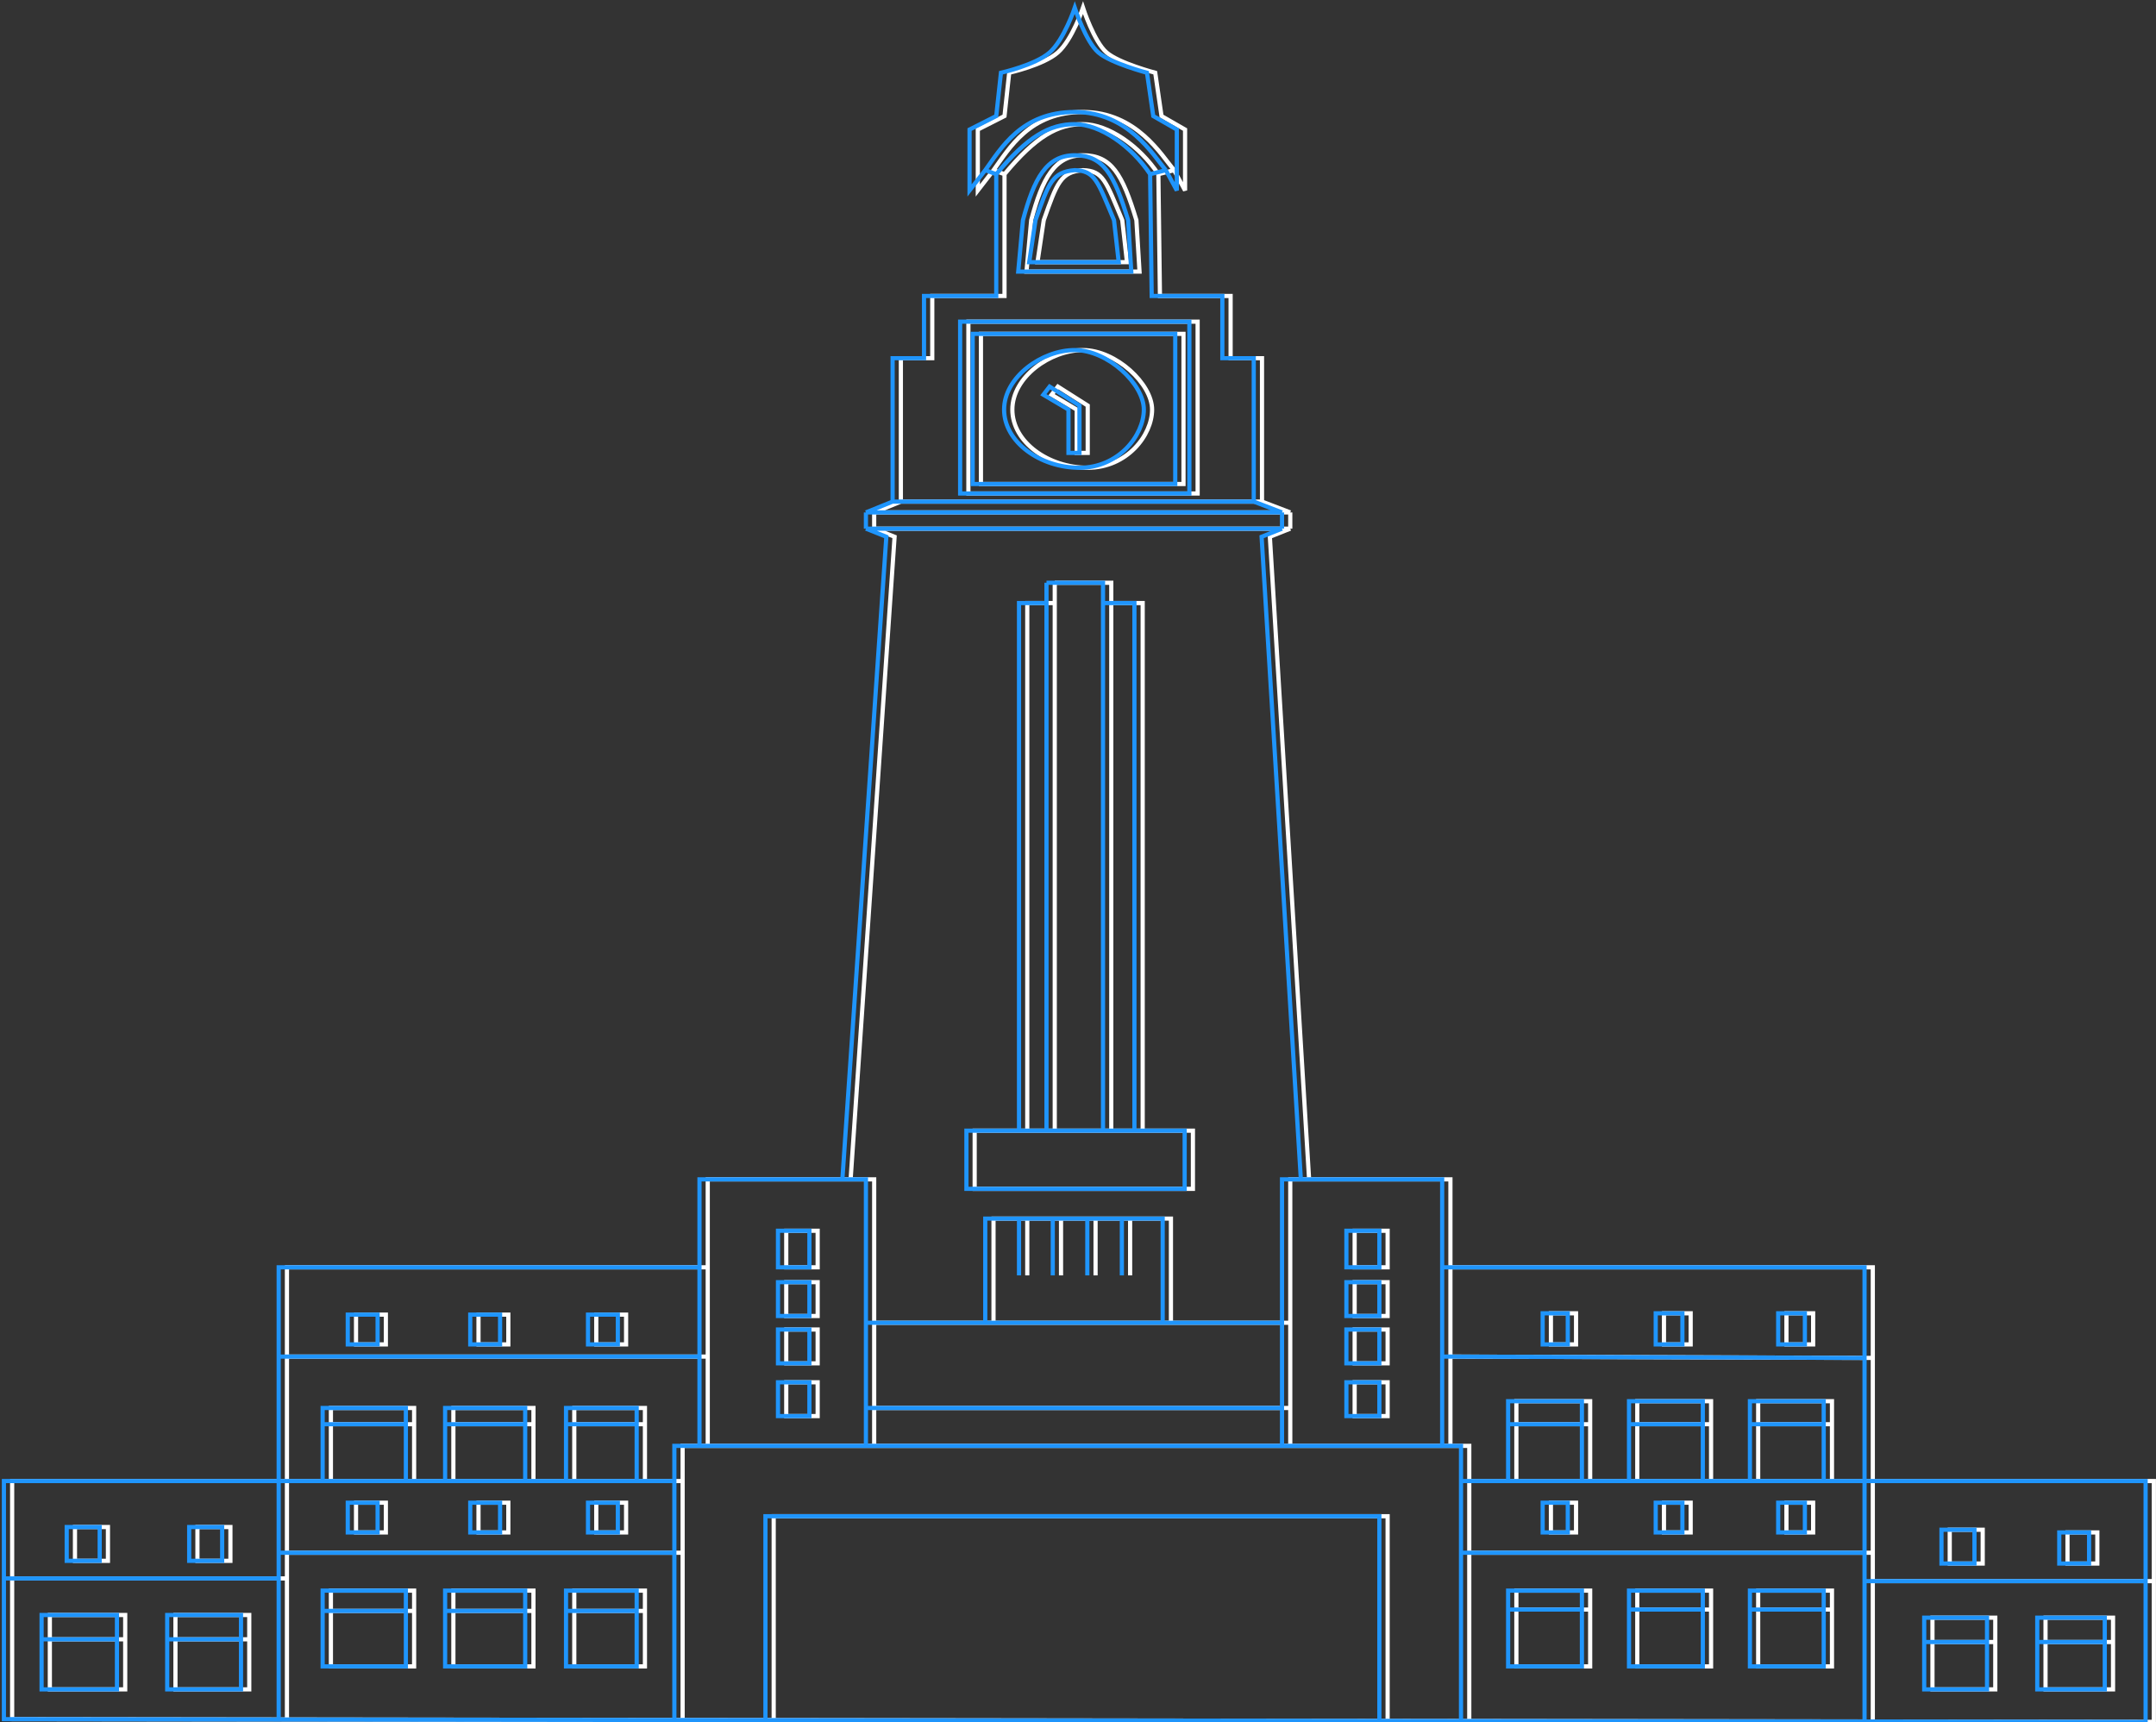 <svg width="1104" height="882" viewBox="0 0 1104 882" fill="none" xmlns="http://www.w3.org/2000/svg">
<rect x="0" y="0" width="1104" height="882" fill="#333333" stroke="none"/>
<path d="M146.929 758.473H6.226V808.355M146.929 758.473V795.192M146.929 758.473V694.734M146.929 758.473H169.441M362.405 649.008H146.929V694.734M362.405 649.008V603.976H435.57M362.405 649.008V694.734M435.57 603.976L458.083 274.89L447.63 270.733M435.57 603.976H447.63V677.414M447.63 270.733V262.419M447.63 270.733H660.694M447.63 262.419L461.299 256.877M447.63 262.419H660.694M461.299 256.877V183.438H477.379V151.569H514.364V89.216M461.299 256.877H646.222M514.364 89.216C514.364 89.216 510.933 87.949 508.735 87.138M514.364 89.216C530.444 69.817 541.7 63.582 554.564 63.582C567.428 63.582 583.509 74.667 593.157 89.216M508.735 87.138C505.596 91.196 500.695 97.53 500.695 97.53V66.353L514.364 59.425L516.776 37.255C516.776 37.255 534.321 33.356 541.7 26.863C549.079 20.369 554.564 4 554.564 4C554.564 4 560.192 21.32 566.624 26.863C573.057 32.405 591.549 37.255 591.549 37.255L594.765 59.425L606.825 66.353V97.53C606.825 97.53 603.395 91.196 601.197 87.138M508.735 87.138C516.776 76.052 527.228 57.347 554.564 57.347C581.901 57.347 594.765 79.517 601.197 87.138M601.197 87.138C598.057 87.949 596.297 88.404 593.157 89.216M593.157 89.216C593.471 113.566 593.961 151.569 593.961 151.569H630.142V183.438H646.222V256.877M646.222 256.877L660.694 262.419M660.694 262.419V270.733M660.694 270.733L650.242 274.89L670.342 603.976M670.342 603.976H742.704V649.008M670.342 603.976H660.694V677.414M742.704 649.008H958.984V695.427M742.704 649.008V694.734M958.984 758.473H1102.9V809.741M958.984 758.473V795.192M958.984 758.473V695.427M958.984 758.473H938.079M146.929 880.586L6.226 880.408V808.355M146.929 880.586L349.541 880.842M146.929 880.586V808.355M349.541 758.473V740.46H660.694M349.541 758.473V795.192M349.541 758.473H330.244M349.541 880.842V795.192M349.541 880.842L396.173 880.901M742.704 740.46H752.352V758.473M742.704 740.46H660.694M742.704 740.46V694.734M660.694 740.46V721.061M660.694 721.061H447.63M660.694 721.061V677.414M447.63 721.061V740.46H362.405V694.734M447.63 721.061V677.414M447.63 677.414H508.735M660.694 677.414H599.589M146.929 808.355H6.226M146.929 808.355V795.192M146.929 795.192H349.541M752.352 795.192H958.984M752.352 795.192V881.351M752.352 795.192V758.473M958.984 795.192V809.741M958.984 881.612L1102.9 881.794V809.741M958.984 881.612V809.741M958.984 881.612L752.352 881.351M958.984 809.741H1102.9M752.352 881.351L710.543 881.298M752.352 758.473H776.472M958.984 695.427L742.704 694.734M362.405 694.734H146.929M599.589 677.414V624.067H578.685M599.589 677.414H508.735M508.735 677.414V624.067H526.022M578.685 624.067V653.165M578.685 624.067H560.996M560.996 624.067V653.165M560.996 624.067H543.308M543.308 624.067V653.165M543.308 624.067H526.022M526.022 624.067V653.165M585.117 579.034H610.845V608.825H499.087V579.034H526.022M585.117 579.034V308.838H569.037M585.117 579.034H569.037M569.037 308.838V298.445H540.092M569.037 308.838V579.034M540.092 298.445V308.838H526.022V579.034M540.092 298.445V579.034M526.022 579.034H540.092M569.037 579.034H543.308H540.092M396.173 880.901V776.486H710.543V881.298M396.173 880.901L710.543 881.298M776.472 824.29V814.591H814.261V824.29M776.472 824.29V853.388H814.261V824.29M776.472 824.29H814.261M838.381 824.29V814.591H876.17V824.29M838.381 824.29V853.388H876.17V824.29M838.381 824.29H876.17M900.291 824.29V853.388H938.079V824.29M900.291 824.29V814.591H938.079V824.29M900.291 824.29H938.079M989.536 840.918V828.447H1021.7V840.918M989.536 840.918V865.166H1021.7V840.918M989.536 840.918H1021.7M1082 840.918V828.447H1047.43V840.918M1082 840.918V865.166H1047.43V840.918M1082 840.918H1047.43M938.079 758.473H900.291M938.079 758.473V729.375M900.291 758.473V729.375M900.291 758.473H876.17M900.291 729.375V717.597H938.079V729.375M900.291 729.375H938.079M876.17 758.473H838.381M876.17 758.473V729.375M838.381 758.473V729.375M838.381 758.473H814.261M838.381 729.375V717.597H876.17V729.375M838.381 729.375H876.17M814.261 758.473H776.472M814.261 758.473V729.375M776.472 758.473V729.375M776.472 729.375V717.597H814.261V729.375M776.472 729.375H814.261M89.844 839.532V827.061H127.633V839.532M89.844 839.532V865.166H127.633V839.532M89.844 839.532H127.633M64.115 839.532V865.166H25.523V839.532M64.115 839.532V827.061H25.523V839.532M64.115 839.532H25.523M329.44 824.983H294.064M294.064 824.983V814.591H330.244V853.388H294.064V824.983ZM273.159 824.983V853.388H232.154V824.983M273.159 824.983V814.591H232.154V824.983M273.159 824.983H232.154M212.054 824.983V853.388H169.441V824.983M212.054 824.983V814.591H169.441V824.983M212.054 824.983H169.441M330.244 758.473H294.064M330.244 758.473V729.375M294.064 758.473V729.375M294.064 758.473H273.159M294.064 729.375V721.061H330.244V729.375M294.064 729.375H330.244M273.159 758.473H232.154M273.159 758.473V729.375M232.154 758.473V729.375M232.154 758.473H212.054M232.154 729.375V721.061H273.159V729.375M232.154 729.375H273.159M212.054 758.473H169.441M212.054 758.473V729.375M169.441 758.473V729.375M169.441 729.375V721.061H212.054V729.375M169.441 729.375H212.054M495.871 164.733V252.72H613.257V164.733H495.871ZM502.303 247.87H606.021V170.968H502.303V247.87ZM556.976 207.687L541.7 197.988L538.484 202.144L551.348 209.765V231.935H556.976V207.687ZM525.62 139.098H583.509L581.901 112.772C574.734 89.047 569.037 79.517 554.564 79.517C540.092 79.517 533.704 91.419 528.032 112.772L525.62 139.098ZM577.077 134.249H531.248L534.464 112.772C541.251 93.531 543.182 88.054 554.564 87.138C564.925 87.501 566.231 92.66 574.665 112.772L577.077 134.249ZM1058.68 800.734V784.8H1073.96V800.734H1058.68ZM928.431 784.8V769.558H914.763V784.8H928.431ZM865.718 784.8V769.558H852.05V784.8H865.718ZM807.025 784.8V769.558H794.161V784.8H807.025ZM928.431 688.499V672.564H914.763V688.499H928.431ZM865.718 688.499V672.564H852.05V688.499H865.718ZM807.025 688.499V672.564H794.161V688.499H807.025ZM710.543 725.218V707.898H693.659V725.218H710.543ZM710.543 698.198V680.878H693.659V698.198H710.543ZM710.543 673.95V656.629H693.659V673.95H710.543ZM710.543 649.008V630.303H693.659V649.008H710.543ZM320.596 784.8V769.558H305.32V784.8H320.596ZM260.295 784.8V769.558H245.019V784.8H260.295ZM197.582 784.8V769.558H182.306V784.8H197.582ZM38.387 799.349V782.029H55.271V799.349H38.387ZM101.1 799.349V782.029H117.984V799.349H101.1ZM320.596 688.499V673.257H305.32V688.499H320.596ZM260.295 688.499V673.257H245.019V688.499H260.295ZM197.582 688.499V673.257H182.306V688.499H197.582ZM418.686 725.218V707.898H402.605V725.218H418.686ZM418.686 698.198V680.878H402.605V698.198H418.686ZM418.686 673.95V656.629H402.605V673.95H418.686ZM418.686 649.008V630.303H402.605V649.008H418.686ZM998.38 800.734V783.414H1015.26V800.734H998.38ZM554.564 179.282C571.449 179.282 589.941 196.602 589.941 209.765C589.941 222.929 577.077 239.556 556.976 239.556C536.876 239.556 518.384 226.393 518.384 209.765C518.384 193.138 537.68 179.282 554.564 179.282Z" stroke="white" stroke-width="2.143"/>
<path d="M142.703 758.473H2V808.355M142.703 758.473V795.192M142.703 758.473V694.734M142.703 758.473H165.215M358.178 649.008H142.703V694.734M358.178 649.008V603.976H431.344M358.178 649.008V694.734M431.344 603.976L453.856 274.89L443.404 270.733M431.344 603.976H443.404V677.414M443.404 270.733V262.419M443.404 270.733H656.468M443.404 262.419L457.072 256.877M443.404 262.419H656.468M457.072 256.877V183.438H473.153V151.569H510.137V89.216M457.072 256.877H641.996M510.137 89.216C510.137 89.216 506.707 87.949 504.509 87.138M510.137 89.216C526.217 69.817 537.474 63.582 550.338 63.582C563.202 63.582 579.282 74.667 588.931 89.216M504.509 87.138C501.369 91.196 496.469 97.53 496.469 97.53V66.353L510.137 59.425L512.549 37.255C512.549 37.255 530.095 33.356 537.474 26.863C544.852 20.369 550.338 4 550.338 4C550.338 4 555.966 21.32 562.398 26.863C568.83 32.405 587.323 37.255 587.323 37.255L590.539 59.425L602.599 66.353V97.53C602.599 97.53 599.169 91.196 596.971 87.138M504.509 87.138C512.549 76.052 523.001 57.347 550.338 57.347C577.674 57.347 590.539 79.517 596.971 87.138M596.971 87.138C593.831 87.949 592.071 88.404 588.931 89.216M588.931 89.216C589.245 113.566 589.735 151.569 589.735 151.569H625.915V183.438H641.996V256.877M641.996 256.877L656.468 262.419M656.468 262.419V270.733M656.468 270.733L646.016 274.89L666.116 603.976M666.116 603.976H738.477V649.008M666.116 603.976H656.468V677.414M738.477 649.008H954.757V695.427M738.477 649.008V694.734M954.757 758.473H1098.68V809.741M954.757 758.473V795.192M954.757 758.473V695.427M954.757 758.473H933.853M142.703 880.586L2 880.408V808.355M142.703 880.586L345.314 880.842M142.703 880.586V808.355M345.314 758.473V740.46H656.468M345.314 758.473V795.192M345.314 758.473H326.018M345.314 880.842V795.192M345.314 880.842L391.947 880.901M738.477 740.46H748.126V758.473M738.477 740.46H656.468M738.477 740.46V694.734M656.468 740.46V721.061M656.468 721.061H443.404M656.468 721.061V677.414M443.404 721.061V740.46H358.178V694.734M443.404 721.061V677.414M443.404 677.414H504.509M656.468 677.414H595.363M142.703 808.355H2M142.703 808.355V795.192M142.703 795.192H345.314M748.126 795.192H954.757M748.126 795.192V881.351M748.126 795.192V758.473M954.757 795.192V809.741M954.757 881.612L1098.68 881.794V809.741M954.757 881.612V809.741M954.757 881.612L748.126 881.351M954.757 809.741H1098.68M748.126 881.351L706.317 881.298M748.126 758.473H772.246M954.757 695.427L738.477 694.734M358.178 694.734H142.703M595.363 677.414V624.067H574.458M595.363 677.414H504.509M504.509 677.414V624.067H521.795M574.458 624.067V653.165M574.458 624.067H556.77M556.77 624.067V653.165M556.77 624.067H539.082M539.082 624.067V653.165M539.082 624.067H521.795M521.795 624.067V653.165M580.89 579.034H606.619V608.825H494.861V579.034H521.795M580.89 579.034V308.838H564.81M580.89 579.034H564.81M564.81 308.838V298.445H535.866M564.81 308.838V579.034M535.866 298.445V308.838H521.795V579.034M535.866 298.445V579.034M521.795 579.034H535.866M564.81 579.034H539.082H535.866M391.947 880.901V776.486H706.317V881.298M391.947 880.901L706.317 881.298M772.246 824.29V814.591H810.035V824.29M772.246 824.29V853.388H810.035V824.29M772.246 824.29H810.035M834.155 824.29V814.591H871.944V824.29M834.155 824.29V853.388H871.944V824.29M834.155 824.29H871.944M896.064 824.29V853.388H933.853V824.29M896.064 824.29V814.591H933.853V824.29M896.064 824.29H933.853M985.31 840.918V828.447H1017.47V840.918M985.31 840.918V865.166H1017.47V840.918M985.31 840.918H1017.47M1077.77 840.918V828.447H1043.2V840.918M1077.77 840.918V865.166H1043.2V840.918M1077.77 840.918H1043.2M933.853 758.473H896.064M933.853 758.473V729.375M896.064 758.473V729.375M896.064 758.473H871.944M896.064 729.375V717.597H933.853V729.375M896.064 729.375H933.853M871.944 758.473H834.155M871.944 758.473V729.375M834.155 758.473V729.375M834.155 758.473H810.035M834.155 729.375V717.597H871.944V729.375M834.155 729.375H871.944M810.035 758.473H772.246M810.035 758.473V729.375M772.246 758.473V729.375M772.246 729.375V717.597H810.035V729.375M772.246 729.375H810.035M85.618 839.532V827.061H123.406V839.532M85.618 839.532V865.166H123.406V839.532M85.618 839.532H123.406M59.889 839.532V865.166H21.296V839.532M59.889 839.532V827.061H21.296V839.532M59.889 839.532H21.296M325.214 824.983H289.837M289.837 824.983V814.591H326.018V853.388H289.837V824.983ZM268.933 824.983V853.388H227.928V824.983M268.933 824.983V814.591H227.928V824.983M268.933 824.983H227.928M207.828 824.983V853.388H165.215V824.983M207.828 824.983V814.591H165.215V824.983M207.828 824.983H165.215M326.018 758.473H289.837M326.018 758.473V729.375M289.837 758.473V729.375M289.837 758.473H268.933M289.837 729.375V721.061H326.018V729.375M289.837 729.375H326.018M268.933 758.473H227.928M268.933 758.473V729.375M227.928 758.473V729.375M227.928 758.473H207.828M227.928 729.375V721.061H268.933V729.375M227.928 729.375H268.933M207.828 758.473H165.215M207.828 758.473V729.375M165.215 758.473V729.375M165.215 729.375V721.061H207.828V729.375M165.215 729.375H207.828M491.645 164.733V252.72H609.031V164.733H491.645ZM498.077 247.87H601.795V170.968H498.077V247.87ZM552.75 207.687L537.474 197.988L534.258 202.144L547.122 209.765V231.935H552.75V207.687ZM521.393 139.098H579.282L577.674 112.772C570.508 89.047 564.81 79.517 550.338 79.517C535.866 79.517 529.477 91.419 523.805 112.772L521.393 139.098ZM572.85 134.249H527.022L530.238 112.772C537.025 93.531 538.956 88.054 550.338 87.138C560.699 87.501 562.005 92.66 570.438 112.772L572.85 134.249ZM1054.46 800.734V784.8H1069.73V800.734H1054.46ZM924.205 784.8V769.558H910.536V784.8H924.205ZM861.492 784.8V769.558H847.823V784.8H861.492ZM802.799 784.8V769.558H789.934V784.8H802.799ZM924.205 688.499V672.564H910.536V688.499H924.205ZM861.492 688.499V672.564H847.823V688.499H861.492ZM802.799 688.499V672.564H789.934V688.499H802.799ZM706.317 725.218V707.898H689.432V725.218H706.317ZM706.317 698.198V680.878H689.432V698.198H706.317ZM706.317 673.95V656.629H689.432V673.95H706.317ZM706.317 649.008V630.303H689.432V649.008H706.317ZM316.37 784.8V769.558H301.093V784.8H316.37ZM256.069 784.8V769.558H240.792V784.8H256.069ZM193.355 784.8V769.558H178.079V784.8H193.355ZM34.161 799.349V782.029H51.045V799.349H34.161ZM96.874 799.349V782.029H113.758V799.349H96.874ZM316.37 688.499V673.257H301.093V688.499H316.37ZM256.069 688.499V673.257H240.792V688.499H256.069ZM193.355 688.499V673.257H178.079V688.499H193.355ZM414.459 725.218V707.898H398.379V725.218H414.459ZM414.459 698.198V680.878H398.379V698.198H414.459ZM414.459 673.95V656.629H398.379V673.95H414.459ZM414.459 649.008V630.303H398.379V649.008H414.459ZM994.154 800.734V783.414H1011.04V800.734H994.154ZM550.338 179.282C567.222 179.282 585.715 196.602 585.715 209.765C585.715 222.929 572.85 239.556 552.75 239.556C532.65 239.556 514.157 226.393 514.157 209.765C514.157 193.138 533.454 179.282 550.338 179.282Z" stroke="#1F95FC" stroke-width="2.143"/>
</svg>
